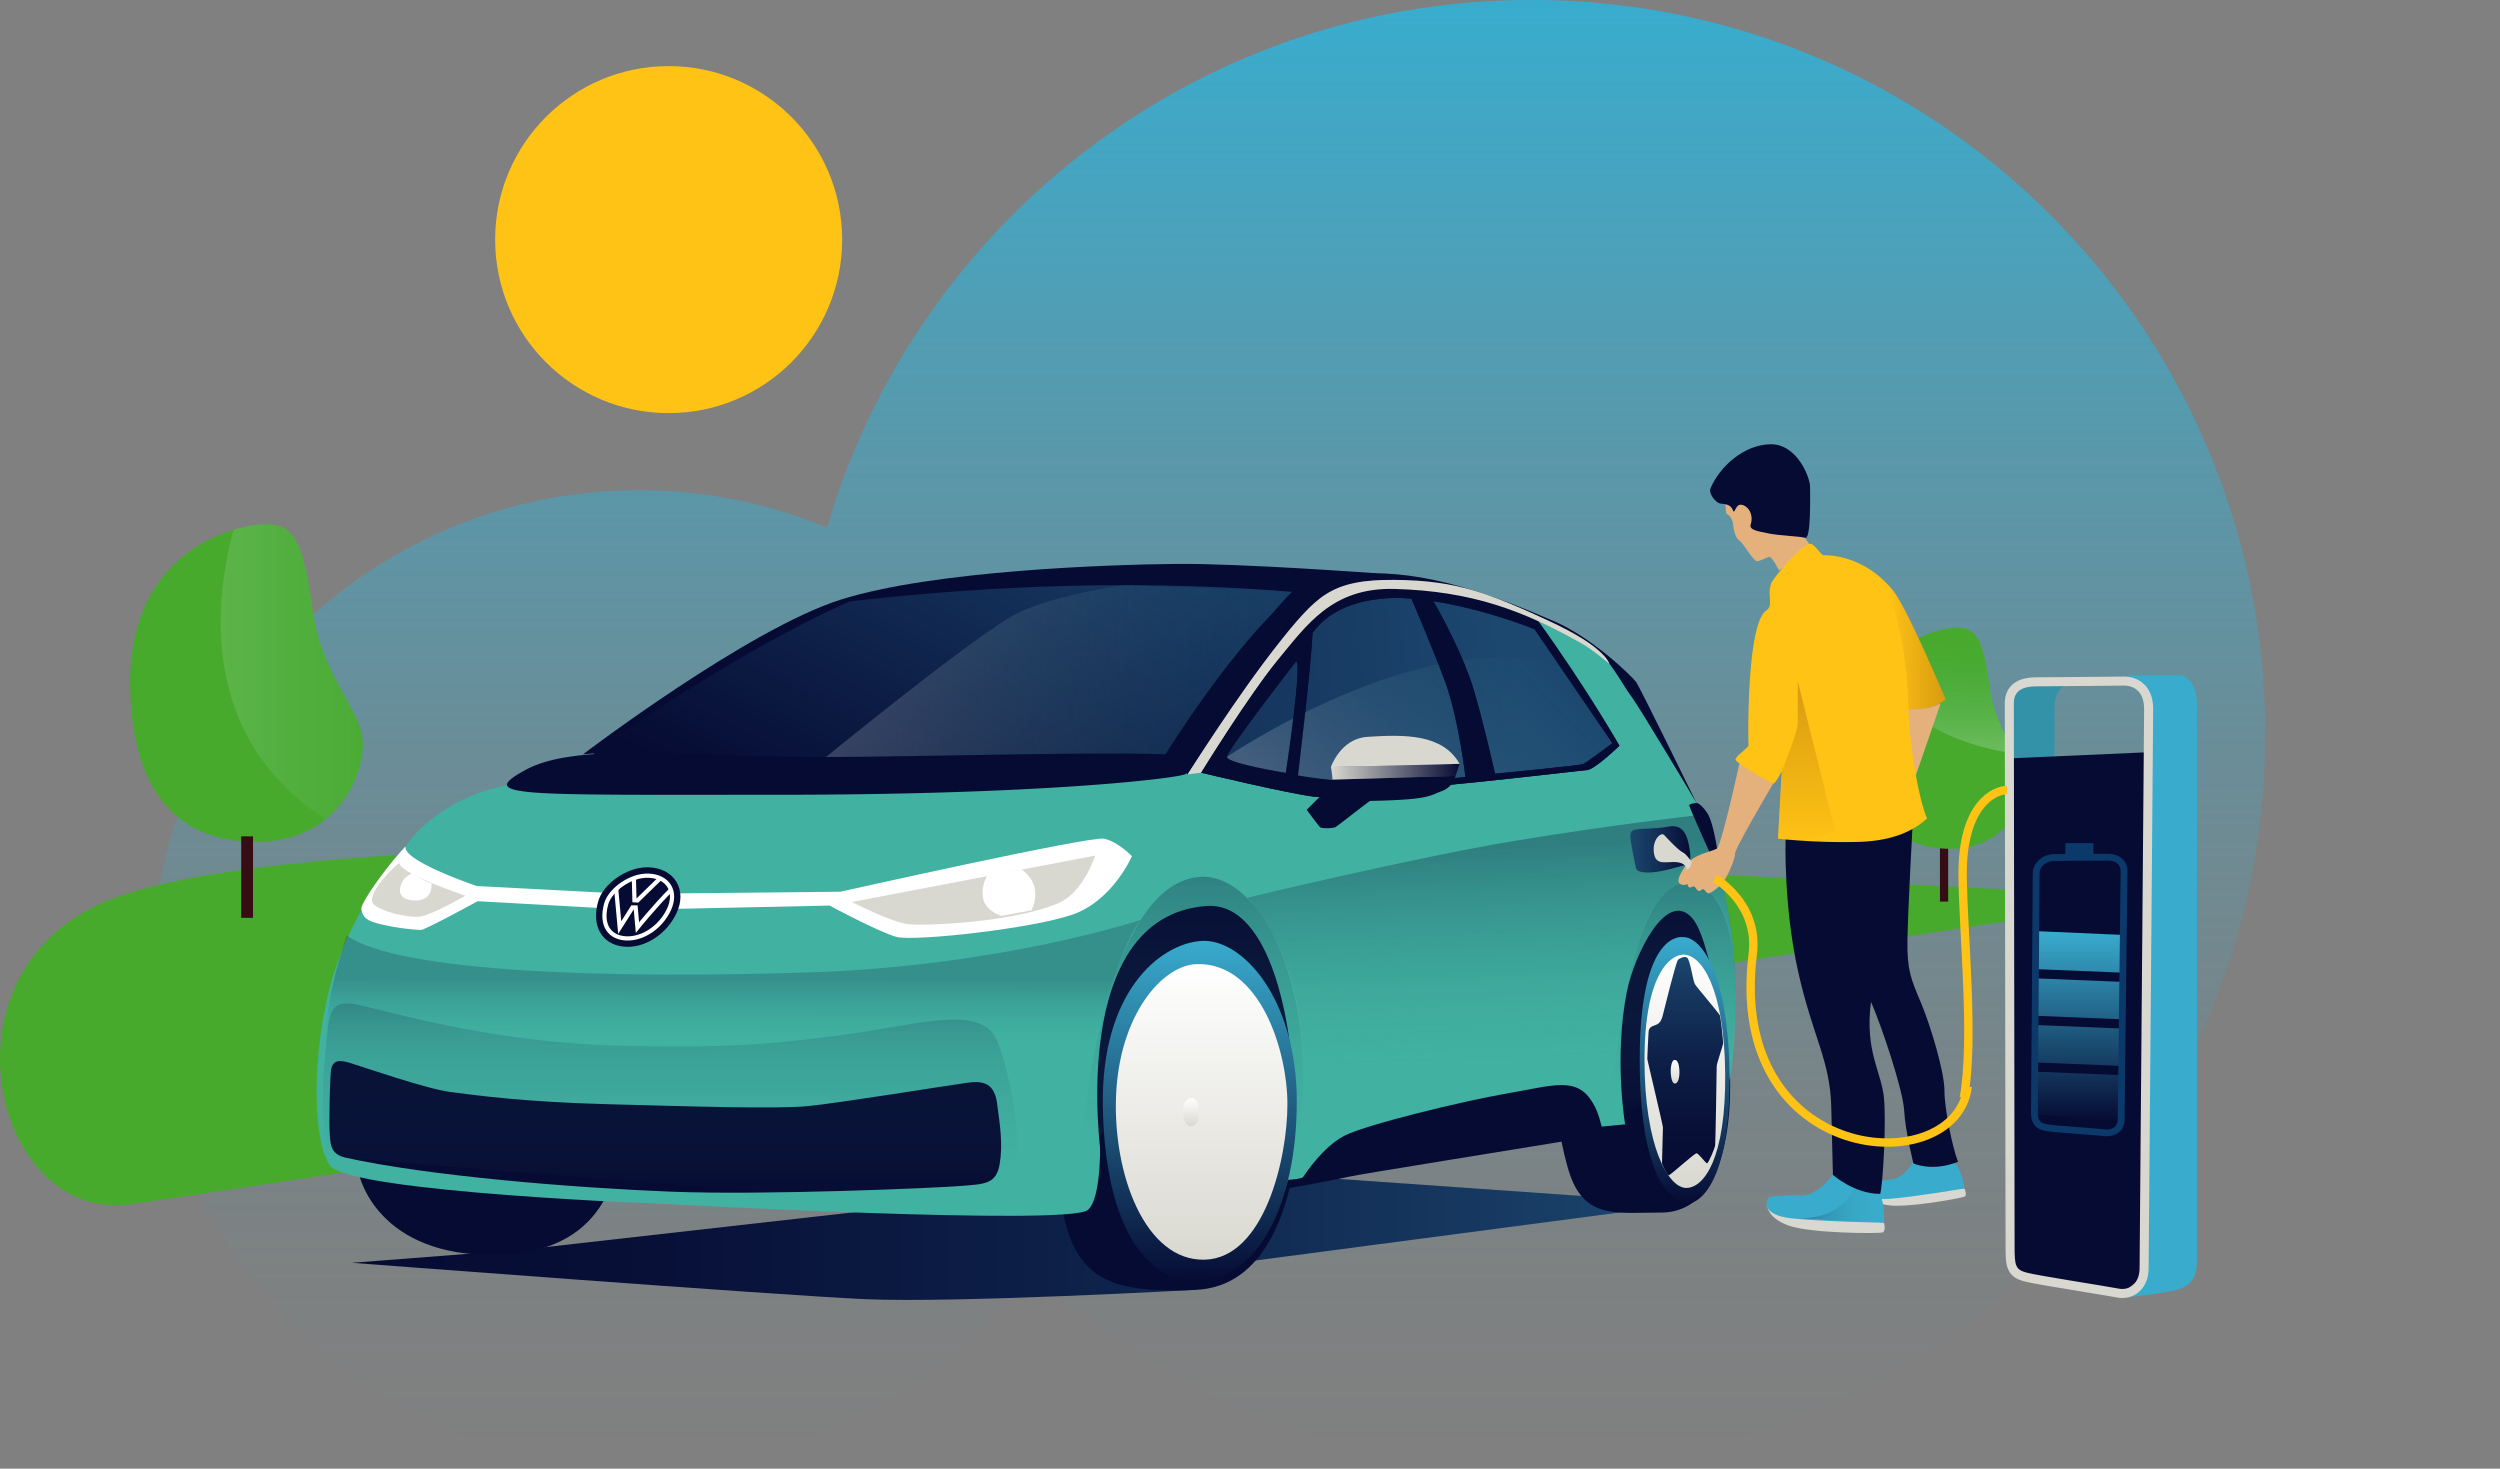 <svg xmlns="http://www.w3.org/2000/svg" xmlns:xlink="http://www.w3.org/1999/xlink" width="1347.839" height="791.81" viewBox="0 0 1347.839 791.81">
  <rect x="0" y="0" width="1347.839" height="791.81" fill="#808080" stroke="none"/>
  <defs>
    <linearGradient id="linear-gradient" x1="0.268" y1="1" x2="0.268" gradientUnits="objectBoundingBox">
      <stop offset="0.01" stop-color="#39acce" stop-opacity="0"/>
      <stop offset="0.118" stop-color="#39acce" stop-opacity="0.027"/>
      <stop offset="0.259" stop-color="#39acce" stop-opacity="0.106"/>
      <stop offset="0.416" stop-color="#39acce" stop-opacity="0.235"/>
      <stop offset="0.586" stop-color="#39acce" stop-opacity="0.412"/>
      <stop offset="0.766" stop-color="#39acce" stop-opacity="0.643"/>
      <stop offset="0.952" stop-color="#39acce" stop-opacity="0.922"/>
      <stop offset="1" stop-color="#39acce"/>
    </linearGradient>
    <clipPath id="clip-path">
      <path id="Path_2935" data-name="Path 2935" d="M1081.466,620.431c31.843,1.137,42.484-23.6,42.484-36.583s-15.341-24.783-18.882-50.745-7.08-31.863-17.7-31.863-50.718,9.427-50.718,59.005C1036.649,593.288,1048.423,619.251,1081.466,620.431Z" fill="none"/>
    </clipPath>
    <linearGradient id="linear-gradient-2" x1="1.673" y1="1.129" x2="1.69" y2="0.39" gradientUnits="objectBoundingBox">
      <stop offset="0" stop-color="#fff"/>
      <stop offset="1" stop-color="#41b2a2" stop-opacity="0"/>
    </linearGradient>
    <clipPath id="clip-path-2">
      <path id="Path_2938" data-name="Path 2938" d="M167,616.743c45.755,1.634,61.045-33.914,61.045-52.567S206,528.566,200.913,491.261s-10.174-45.784-25.435-45.784S102.6,459.023,102.6,530.262C102.6,577.742,119.52,615.047,167,616.743Z" fill="none"/>
    </clipPath>
    <linearGradient id="linear-gradient-3" x1="0" y1="0.5" x2="1" y2="0.5" xlink:href="#linear-gradient-2"/>
    <linearGradient id="linear-gradient-4" y1="0.5" x2="1" y2="0.5" gradientUnits="objectBoundingBox">
      <stop offset="0" stop-color="#060b33"/>
      <stop offset="0.232" stop-color="#081038"/>
      <stop offset="0.53" stop-color="#0d2048"/>
      <stop offset="0.863" stop-color="#173a62"/>
      <stop offset="1" stop-color="#1c4870"/>
    </linearGradient>
    <linearGradient id="linear-gradient-5" x1="0.486" y1="0.104" x2="0.528" y2="0.841" gradientUnits="objectBoundingBox">
      <stop offset="0" stop-color="#060b33"/>
      <stop offset="1" stop-color="#41b2a2" stop-opacity="0"/>
    </linearGradient>
    <linearGradient id="linear-gradient-6" x1="0.5" y1="1" x2="0.5" gradientUnits="objectBoundingBox">
      <stop offset="0" stop-color="#41b2a2" stop-opacity="0"/>
      <stop offset="1" stop-color="#060b33"/>
    </linearGradient>
    <linearGradient id="linear-gradient-8" x1="0.501" y1="0.249" x2="0.497" y2="0.726" gradientUnits="objectBoundingBox">
      <stop offset="0.157" stop-color="#060b33"/>
      <stop offset="1" stop-color="#41b2a2" stop-opacity="0"/>
    </linearGradient>
    <linearGradient id="linear-gradient-10" x1="1.313" y1="0.153" x2="0.023" y2="0.832" gradientUnits="objectBoundingBox">
      <stop offset="0" stop-color="#1c4870"/>
      <stop offset="1" stop-color="#060b33"/>
    </linearGradient>
    <linearGradient id="linear-gradient-12" x1="0.486" y1="0.463" x2="-4.549" y2="1.172" xlink:href="#linear-gradient-10"/>
    <linearGradient id="linear-gradient-13" x1="1.321" y1="0.407" x2="-4.034" y2="1.054" xlink:href="#linear-gradient-10"/>
    <linearGradient id="linear-gradient-14" x1="4.159" y1="0.221" x2="-8.598" y2="1.316" xlink:href="#linear-gradient-10"/>
    <linearGradient id="linear-gradient-15" x1="0.5" y1="1" x2="0.5" gradientUnits="objectBoundingBox">
      <stop offset="0" stop-color="#060b33"/>
      <stop offset="1" stop-color="#39acce"/>
    </linearGradient>
    <linearGradient id="linear-gradient-16" x1="0.5" y1="1" x2="0.5" gradientUnits="objectBoundingBox">
      <stop offset="0" stop-color="#d9d8d0"/>
      <stop offset="1" stop-color="#fff"/>
    </linearGradient>
    <linearGradient id="linear-gradient-17" x1="0.5" y1="1" x2="0.5" y2="0" xlink:href="#linear-gradient-4"/>
    <linearGradient id="linear-gradient-19" x1="0.003" y1="0.732" x2="0.912" y2="0.356" xlink:href="#linear-gradient-2"/>
    <linearGradient id="linear-gradient-20" y1="0.5" x2="1" y2="0.5" gradientUnits="objectBoundingBox">
      <stop offset="0" stop-color="#d9d8d0"/>
      <stop offset="1" stop-color="#060b33"/>
    </linearGradient>
    <linearGradient id="linear-gradient-26" x1="5.261" y1="0.5" x2="6.261" y2="0.5" gradientUnits="objectBoundingBox">
      <stop offset="0" stop-color="#1c4870" stop-opacity="0"/>
      <stop offset="0.037" stop-color="#1a446c" stop-opacity="0.059"/>
      <stop offset="0.409" stop-color="#0f244c" stop-opacity="0.576"/>
      <stop offset="0.741" stop-color="#081139" stop-opacity="0.89"/>
      <stop offset="1" stop-color="#060b33"/>
    </linearGradient>
    <linearGradient id="linear-gradient-27" y1="0.5" x2="1" y2="0.5" gradientUnits="objectBoundingBox">
      <stop offset="0" stop-color="#1c4870"/>
      <stop offset="0.433" stop-color="#133058"/>
      <stop offset="1" stop-color="#060b33"/>
    </linearGradient>
    <linearGradient id="linear-gradient-28" x1="0" y1="0.5" x2="1" y2="0.5" xlink:href="#linear-gradient-5"/>
    <linearGradient id="linear-gradient-30" x1="0.5" y1="1" x2="0.5" gradientUnits="objectBoundingBox">
      <stop offset="0" stop-color="#ffc315"/>
      <stop offset="1" stop-color="#7d3d05"/>
    </linearGradient>
    <linearGradient id="linear-gradient-31" x1="0" y1="0.5" x2="1" y2="0.5" xlink:href="#linear-gradient-30"/>
    <linearGradient id="linear-gradient-32" x1="2.86" y1="0.5" x2="3.86" y2="0.5" xlink:href="#linear-gradient-26"/>
    <linearGradient id="linear-gradient-33" x1="18.49" x2="18.49" y2="1" gradientUnits="objectBoundingBox">
      <stop offset="0" stop-color="#39acce"/>
      <stop offset="1" stop-color="#060b33"/>
    </linearGradient>
  </defs>
  <g id="Group_498" data-name="Group 498" transform="translate(-32.427 -162.855)">
    <g id="Group_497" data-name="Group 497">
      <g id="Group_496" data-name="Group 496">
        <g id="LANDSCAP">
          <circle id="Ellipse_30" data-name="Ellipse 30" cx="93.543" cy="93.543" r="93.543" transform="translate(299.382 198.49)" fill="#ffc315"/>
          <path id="Path_2931" data-name="Path 2931" d="M858.091,162.855c-179.908,0-331.746,120.1-379.779,284.484a262.906,262.906,0,0,0-101.3-20.188c-145.669,0-263.757,118.088-263.757,263.757S231.344,954.665,377.013,954.665A263.353,263.353,0,0,0,588.724,848.22a394.205,394.205,0,0,0,269.367,105.9c218.5,0,395.633-177.131,395.633-395.633S1076.593,162.855,858.091,162.855Z" fill="url(#linear-gradient)"/>
          <path id="Path_2932" data-name="Path 2932" d="M102.758,812.134c73.853-10.617,1098.881-165.788,1098.881-165.788-77.777,0-948.506-63.778-1111.162,2.047C-3.891,686.582,28.905,822.752,102.758,812.134Z" fill="#48aa2d"/>
          <g id="Group_479" data-name="Group 479">
            <rect id="Rectangle_183" data-name="Rectangle 183" width="4.431" height="30.573" transform="translate(1078.316 618.358)" fill="#340e14"/>
            <path id="Path_2933" data-name="Path 2933" d="M1081.466,620.431c31.843,1.137,42.484-23.6,42.484-36.583s-15.341-24.783-18.882-50.745-7.08-31.863-17.7-31.863-50.718,9.427-50.718,59.005C1036.649,593.288,1048.423,619.251,1081.466,620.431Z" fill="#48aa2d"/>
            <g id="Group_478" data-name="Group 478">
              <g id="Group_477" data-name="Group 477" clip-path="url(#clip-path)">
                <path id="Path_2934" data-name="Path 2934" d="M1134.342,570.453s-113.589-.956-85.529-94.732S1190.806,530.7,1134.342,570.453Z" opacity="0.3" fill="url(#linear-gradient-2)"/>
              </g>
            </g>
          </g>
          <g id="Group_482" data-name="Group 482">
            <path id="Path_2936" data-name="Path 2936" d="M167,616.743c45.755,1.634,61.045-33.914,61.045-52.567S206,528.566,200.913,491.261s-10.174-45.784-25.435-45.784S102.6,459.023,102.6,530.262C102.6,577.742,119.52,615.047,167,616.743Z" fill="#48aa2d"/>
            <rect id="Rectangle_184" data-name="Rectangle 184" width="6.367" height="43.93" transform="translate(162.473 613.764)" fill="#340e14"/>
            <g id="Group_481" data-name="Group 481">
              <g id="Group_480" data-name="Group 480" clip-path="url(#clip-path-2)">
                <path id="Path_2937" data-name="Path 2937" d="M162.575,435.73s-51.51,127.165,66.8,180.285S275.253,437.34,275.253,437.34Z" opacity="0.2" fill="url(#linear-gradient-3)"/>
              </g>
            </g>
          </g>
        </g>
        <g id="car">
          <path id="Path_2939" data-name="Path 2939" d="M942.608,811.668,694.313,844.4,677.06,858.257s-129.466,7.207-178.13,5.028S222.2,843.675,222.2,843.675l93.7-7.264,227.677-25.722,203.037-12.773Z" fill="url(#linear-gradient-4)"/>
          <path id="Path_2940" data-name="Path 2940" d="M960.383,737.985s4.431-88.157-22.622-86.291-36.15,86.991-36.15,86.991Z" fill="#060b33"/>
          <path id="Path_2941" data-name="Path 2941" d="M226.149,796.44s9.44,44.217,74.275,42.975,64.836-54.9,64.836-54.9Z" fill="#060b33"/>
          <path id="Path_2942" data-name="Path 2942" d="M927.823,816.6c-23.143-.042-40.5,3.643-48.856-20.142S860.679,695.7,873.776,680.461s71.917-38.1,84.3,10.716S970.459,816.674,927.823,816.6Z" fill="#060b33"/>
          <path id="Path_2943" data-name="Path 2943" d="M733.028,759.292c-.278,29.327-8.108,96.915-55.968,98.965-56.894,2.437-73.907-8.976-75.233-83.84-.91-51.4,25.5-105.836,67.263-109.343S733.495,710.082,733.028,759.292Z" fill="#060b33"/>
          <path id="Path_2944" data-name="Path 2944" d="M625.523,773.7s1.386,35.562-6.784,41.606c-11.324,8.378-224.882-3.2-224.882-3.2s-172.627-6.232-183.443-20.865-9.7-71.952,4.136-109.84,36.568-62.236,36.568-62.236,15.158-25.072,54.693-32.979c20.1-5.271,555.457-89.13,555.457-89.13s29.34,8.082,44.166,26.2,44.807,79.071,44.807,79.071,16.143,42.83,17.461,84.342-2.809,58.577-2.809,58.577S956.543,671.8,945,658.115c-14.163-16.8-31.694,20.383-35.438,39.236-7.138,35.951-.956,71.8-.956,71.8L728.456,802.526Z" fill="#41b2a2"/>
          <path id="Path_2945" data-name="Path 2945" d="M485.51,643.612s134.764-30.2,142.233-28.576,14.938,9.417,14.938,9.417-10.067,23.381-31.175,31.174-86.379,14.938-95.8,12.34-36.046-16.886-36.046-16.886l-86.35,1.843,1.888-8.389Z" fill="#fff"/>
          <path id="Path_2946" data-name="Path 2946" d="M362.065,644.325,289.5,640.55s-40.478-13.633-38.381-21.393c-9.647,10.067-22.86,28.523-23.909,33.347.629,5.453,3.566,7.131,12.165,9.019a125.028,125.028,0,0,0,19.924,2.726c2.307,0,30.62-15.52,30.62-15.52L357.87,652.5S359.758,647.051,362.065,644.325Z" fill="#fff"/>
          <path id="Path_2947" data-name="Path 2947" d="M622.872,624.128,491.68,649.133s21.432,11.04,30.524,12.015,56.5-.928,80.859-11.366C616.7,643.937,622.872,624.128,622.872,624.128Z" fill="#d9d8d0"/>
          <path id="Path_2948" data-name="Path 2948" d="M283.367,645.751s-35.2-11.664-35.734-17.708c-8.165,6.786-17.39,18.238-13.891,22.161s18.557,7.741,25.237,6.787S283.367,645.751,283.367,645.751Z" fill="#d9d8d0"/>
          <path id="Path_2949" data-name="Path 2949" d="M564.745,634.844a18.39,18.39,0,0,0-2.274,12.34c1.3,6.82,9.742,9.417,9.742,9.417l16.237-2.922a18.528,18.528,0,0,0,1.948-11.366c-.974-6.495-7.144-10.716-7.144-10.716Z" fill="#fff"/>
          <path id="Path_2950" data-name="Path 2950" d="M265.023,638.964s1.484,10.074-9.755,9.332-6.257-9.968-4.984-11.558a18.072,18.072,0,0,1,4.559-3.288S262.372,638.964,265.023,638.964Z" fill="#fff"/>
          <path id="Path_2951" data-name="Path 2951" d="M727.664,724.775s-7.8-76.381-45.011-73.464c-74.918,5.873-56.71,133.928-56.71,133.928Z" fill="#060b33"/>
          <path id="Path_2952" data-name="Path 2952" d="M679.928,579.422s47.718-77.818,70.147-90.7,58.784-12.2,110.779,9.113c28.012,38.854,44.667,67.056,44.667,67.056s-13.1,12.658-17.321,13.1-58.626,6.662-69.951,7.55-63.955,8.217-76.835,6.884S679.928,579.422,679.928,579.422Z" fill="#060b33"/>
          <path id="Path_2953" data-name="Path 2953" d="M346.744,569.54S435.672,501.9,485.8,486.106s145.58-18.884,180.6-19.228,108.276,5.065,108.276,5.065L639.965,544.132Z" fill="#060b33"/>
          <path id="Path_2954" data-name="Path 2954" d="M704.745,646.865s42.26,39.269,27.609,132.164c95.373-24.768,169.748-38.9,169.748-38.9s10.663-100.561,39.128-101.092c26.491-.055,25.939,45.171,26.629,52.478,1.1-25.921-10.411-66.981-10.411-66.981l-2.411-.028-9.223-21.927s-43.415,4.779-97.006,13.651S704.745,646.865,704.745,646.865Z" opacity="0.3" fill="url(#linear-gradient-5)"/>
          <path id="Path_2955" data-name="Path 2955" d="M726.715,798.966s7.467-.417,8.262-1.53,10.5-16.224,22.268-22.268,64.1-18.768,88.275-22.9,37.219-9.384,45.649,5.249c3.022,4.613,4.771,12.725,4.771,12.725l12.455-1.183-1.639,2.773s-16.224,3.817-35.31,7-103.545,16.7-110.225,18.132-25.908,5.23-35.611,6.662Z" fill="#060b33"/>
          <path id="Path_2956" data-name="Path 2956" d="M947.061,595.725s-3.938.4-3.938,1.313S955.037,624.5,955.037,624.5h3.736s-2.221-17.77-5.856-23.223S947.061,595.725,947.061,595.725Z" fill="#060b33"/>
          <path id="Path_2957" data-name="Path 2957" d="M941.259,638.846c15.167-1.1,34.046,19.573,23.909,99.922-53.6,15.661-61.507,30.038-61.507,30.038l-3.718.159S907.228,641.313,941.259,638.846Z" opacity="0.3" fill="url(#linear-gradient-6)"/>
          <path id="Path_2958" data-name="Path 2958" d="M553.33,746.691c6.949-.977,14.963-1.435,16.6,10.659s3.28,22.342,1.435,33.206-8.4,10.659-20.7,11.684-104.948,5.129-156.808,3.079-130.981-8.409-175.666-18.453c-7.994-2.049-7.584-7.994-7.994-12.913s0-27.057.615-33.412,4.51-6.354,10.044-4.714,41.406,14.143,54.524,15.783,38.331,5.33,84.451,6.56,91.625,2.664,108.228,1.024S540.211,748.536,553.33,746.691Z" fill="#060b33"/>
          <path id="Path_2959" data-name="Path 2959" d="M365.532,726.595c56.486,1.434,83.038-.483,124.557-6.276s73.038-16.377,80.63,5.249,10.812,46.011,10.352,60.735-2.07,23.236-37.5,24.386S208.378,786.3,208.378,786.3s-3.451-27.377-.921-51.763.921-33.588,18.175-29.907S297.23,724.861,365.532,726.595Z" opacity="0.2" fill="url(#linear-gradient-6)"/>
          <path id="Path_2960" data-name="Path 2960" d="M647.337,658.825s-74.7,24.887-178.618,28.28-220.98.424-249.4-19.935c-2.969,11.028-11.452,30.963-11.452,64.046s201.046,27.57,201.046,27.57l211.224-22.48S633.383,676.965,647.337,658.825Z" opacity="0.2" fill="url(#linear-gradient-8)"/>
          <g id="Path_2961" data-name="Path 2961" fill="#060b33" stroke-miterlimit="10">
            <path d="M 370.832 671.059 C 370.559 671.059 370.284 671.054 370.014 671.043 C 367.623 670.945 365.451 670.445 363.556 669.556 C 361.571 668.625 359.934 667.29 358.691 665.588 C 356.695 662.855 354.794 657.855 357.076 649.558 C 357.638 647.516 358.756 645.438 360.4 643.383 C 361.932 641.467 363.898 639.627 366.086 638.062 C 368.366 636.431 370.802 635.135 373.327 634.211 C 376.078 633.205 378.799 632.694 381.414 632.694 C 381.651 632.694 381.89 632.698 382.125 632.707 C 385.05 632.813 387.668 633.453 389.908 634.609 C 392.151 635.767 393.915 637.383 395.151 639.412 C 396.397 641.46 397.026 643.795 397.02 646.354 C 397.014 648.896 396.374 651.534 395.119 654.196 C 393.956 656.661 392.463 658.971 390.681 661.063 C 388.953 663.092 386.987 664.877 384.838 666.369 C 382.69 667.859 380.412 669.019 378.068 669.817 C 375.647 670.642 373.213 671.059 370.832 671.059 Z" stroke="none"/>
            <path d="M 381.414 634.954 C 371.643 634.954 361.202 643.075 359.255 650.157 C 356.039 661.85 361.244 668.424 370.106 668.785 C 370.348 668.795 370.589 668.8 370.832 668.8 C 379.486 668.8 388.677 662.556 393.075 653.232 C 397.596 643.646 392.72 635.354 382.043 634.965 C 381.834 634.957 381.624 634.954 381.414 634.954 M 381.414 630.434 C 381.678 630.434 381.945 630.439 382.207 630.449 C 385.467 630.568 388.407 631.292 390.944 632.601 C 393.525 633.933 395.647 635.882 397.081 638.237 C 398.526 640.612 399.287 643.42 399.279 646.359 C 399.272 649.235 398.56 652.196 397.162 655.16 C 395.915 657.805 394.313 660.284 392.402 662.528 C 390.547 664.706 388.435 666.623 386.126 668.225 C 383.805 669.835 381.339 671.091 378.796 671.956 C 376.141 672.861 373.461 673.319 370.832 673.319 C 370.528 673.319 370.222 673.313 369.921 673.3 C 367.229 673.191 364.764 672.619 362.596 671.602 C 360.264 670.507 358.336 668.932 356.867 666.921 C 354.577 663.786 352.377 658.125 354.898 648.959 C 356.131 644.473 359.73 639.831 364.771 636.224 C 367.217 634.474 369.834 633.083 372.55 632.089 C 375.551 630.991 378.534 630.434 381.414 630.434 Z" stroke="none" fill="#060b33"/>
          </g>
          <path id="Path_2962" data-name="Path 2962" d="M532.14,593.023s-149.365,28.04-172.012,32.893-37.746,12.941-16.177,38.824l18.873,22.647s135.345,3.235,198.434-8.627,212.094-49.9,287.55-62.535c44.808-7.5,97.006-13.651,97.006-13.651l-2.691-5.536,3.938-1.313s-43.8-73.738-53.913-80.2-23.884-18.47-32.87-19.312C867.86,506.325,532.14,593.023,532.14,593.023Z" opacity="0.2" fill="url(#linear-gradient-3)"/>
          <path id="Path_2963" data-name="Path 2963" d="M352.15,569.241s73.165-53.494,138.393-82.139c53.838-6.212,139.773-13.114,238.477-5.176-13.114,12.079-59.237,74.349-64.759,90.569-29.68.346-166.816,3.3-192.009,2.958S352.15,569.241,352.15,569.241Z" fill="url(#linear-gradient-10)"/>
          <path id="Path_2964" data-name="Path 2964" d="M639.622,478.209s-36.4,4.807-57.683,14.764-109.687,82.48-109.687,82.48l188.089-5.177s20.139-33.011,39.367-55.329,29.312-33.021,29.312-33.021Z" opacity="0.2" fill="url(#linear-gradient-3)"/>
          <path id="Path_2965" data-name="Path 2965" d="M838.457,579.993s45.524-4.441,47.3-5.107,15.989-11.325,15.989-11.325l-41.97-61.513s-26.2-10.659-54.629-15.1c5.108,8.66,16.433,30.2,21.541,46.856S838.457,579.993,838.457,579.993Z" fill="url(#linear-gradient-12)"/>
          <path id="Path_2966" data-name="Path 2966" d="M793.378,485.615s-36.863-4.663-53.3,18.432c-.889,18.875-8.439,83.053-8.439,83.053s35.309,0,63.067-2.665l27.758-2.665s-3.553-31.089-10.659-50.631S793.378,485.615,793.378,485.615Z" fill="url(#linear-gradient-13)"/>
          <path id="Path_2967" data-name="Path 2967" d="M731.2,519.369c3.553.445-5.552,60.18-5.552,60.18s-31.755-5.107-31.755-8.66S731.2,519.369,731.2,519.369Z" fill="url(#linear-gradient-14)"/>
          <path id="Path_2968" data-name="Path 2968" d="M671.434,580.247c-3.808,2.077-74.94,11.081-217.819,11.081s-164.967,1.381-137.7-13.459,86.97-7.248,150.472-6.9,207.761-4.831,208.106.69A11.08,11.08,0,0,1,671.434,580.247Z" fill="#060b33"/>
          <path id="Path_2969" data-name="Path 2969" d="M660.341,570.276s58.73-94.926,89.9-97.471,58.578-1.747,118.463,24.3c21.673,8.745,43.726,30.608,45.817,33.459s32.535,65.162,32.535,65.162-30.824-51.854-35.387-57.747-12.582-22.823-24.714-29.658c-13.5-7.6-49.049-28.516-89.923-31.748s-49.429,3.8-66.159,22.053S672.7,580.373,672.7,580.373Z" fill="#060b33"/>
          <path id="Path_2970" data-name="Path 2970" d="M940.037,668.1c10.071,0,24.856,21.213,24.856,77.141s-16.714,66.427-22.285,66.427-26.142-6.643-26.142-77.57S940.037,668.1,940.037,668.1Z" fill="url(#linear-gradient-15)"/>
          <path id="Path_2971" data-name="Path 2971" d="M940.037,677.528c9.857,0,22.071,18.428,22.5,64.07s-11.357,61.713-21,61.713-22.5-22.285-22.5-69S933.18,677.528,940.037,677.528Z" fill="url(#linear-gradient-16)"/>
          <path id="Path_2972" data-name="Path 2972" d="M937.093,680.337c.427-.5,3.232-2.252,4.9-1.175s3.134,12.536,4.212,14.3,13.123,15.767,13.515,16.943,1.861,14.005,1.665,15.278-3.428,10.675-3.428,11.948-.588,41.721-.881,43.092-3.526,9.3-4.31,9.3-4.505-5.386-5.68-5.386-14.1,11.85-14.984,11.85-3.624-5.778-3.624-6.464.49-18.216.49-19.391-8.423-36.335-8.423-36.825.49-12.144.686-14.592,1.763-3.036,3.232-3.526,3.33-1.175,4.309-4.995S935.917,681.708,937.093,680.337Z" fill="url(#linear-gradient-17)"/>
          <path id="Path_2973" data-name="Path 2973" d="M935.232,734.3c2.638-.176,2.644,5.876,2.644,6.856s-.2,5.68-2.35,5.876-2.449-5.876-2.351-7.639S933.763,734.4,935.232,734.3Z" fill="url(#linear-gradient-16)"/>
          <path id="Path_2974" data-name="Path 2974" d="M693.892,570.889S800.173,498.8,872.333,521.9c25.5,35.119,29.413,41.666,29.413,41.666l-15.989,11.325-63.289,6.884-48.754,6.513-49.069-.962S694.89,579.953,693.892,570.889Z" opacity="0.2" fill="url(#linear-gradient-19)"/>
          <g id="Group_483" data-name="Group 483">
            <path id="Path_2975" data-name="Path 2975" d="M861.137,496.753c-51.995-21.311-88.516-21.795-110.945-8.915s-70.264,91.584-70.264,91.584,48.606,11.675,61.486,13.007,65.51-6,76.835-6.884,65.732-7.106,69.951-7.55,17.321-13.1,17.321-13.1S889.149,535.606,861.137,496.753ZM693.892,570.889c0-3.553,37.307-51.52,37.307-51.52,3.553.444-5.552,60.18-5.552,60.18S693.892,574.442,693.892,570.889ZM794.71,584.435c-27.758,2.665-62.58-3.518-62.58-3.518s7.063-57.995,7.952-76.87c16.433-23.1,53.3-18.432,53.3-18.432S804.7,511.6,811.809,531.139s10.659,50.631,10.659,50.631Zm91.047-9.549c-1.776.666-47.3,5.108-47.3,5.108s-6.662-29.535-11.769-46.19-16.433-38.2-21.541-46.856c28.425,4.441,54.629,15.1,54.629,15.1l41.97,61.513S887.534,574.22,885.757,574.886Z" fill="#060b33"/>
          </g>
          <path id="Path_2976" data-name="Path 2976" d="M672.7,580.373l7.224-.951s26.046-42.4,41.445-60.836,28.995-39.138,62.927-38.212c41.824,1.141,69.39,11.787,99.618,28.707,6.654,3.422,16.23,11.749,16.23,11.749s-1.79-9.1-32.968-23.355-48.366-21.8-83.157-21.988-41.928,8.879-63.031,35.3S672.7,580.373,672.7,580.373Z" fill="#d9d8d0"/>
          <path id="Path_2977" data-name="Path 2977" d="M736.905,599.455l10.876-10.876c1.74-1.74,3.045-5.438,3.045-5.438l66.344-1.958a11.816,11.816,0,0,1-7.614,8.266c-6.525,2.393-6.308,4.568-38.5,5.221-5.22,3.7-17.4,13.486-18.706,14.138s-7.4.871-8.266,0S736.905,599.455,736.905,599.455Z" fill="#060b33"/>
          <path id="Path_2978" data-name="Path 2978" d="M817.17,581.183l2.175-6.525-69.389,1.74a58.727,58.727,0,0,1,.87,6.743C755.394,583.141,817.17,581.183,817.17,581.183Z" fill="url(#linear-gradient-20)"/>
          <path id="Path_2979" data-name="Path 2979" d="M749.956,576.4s5.192-15.324,19.577-16.272c20.447-1.347,40.676-1.565,49.812,14.532C805.206,575.093,749.956,576.4,749.956,576.4Z" fill="#d9d8d0"/>
          <g id="Group_484" data-name="Group 484">
            <path id="Path_2980" data-name="Path 2980" d="M382.043,634.965c10.677.389,15.553,8.681,11.032,18.267s-14.107,15.915-22.969,15.553-14.067-6.935-10.851-18.628C361.244,642.923,372.1,634.6,382.043,634.965Z" fill="none" stroke="#fff" stroke-miterlimit="10" stroke-width="2.26"/>
            <path id="Path_2981" data-name="Path 2981" d="M374.164,635.983l.322,12.242,1.611.107,12.027-11.705" fill="none" stroke="#fff" stroke-miterlimit="10" stroke-width="2.26"/>
            <path id="Path_2982" data-name="Path 2982" d="M364.606,641.889l1.933,21.047,6.873-10.846h1.718l.967,10.846s9.014-11.209,18.04-20.3" fill="none" stroke="#fff" stroke-miterlimit="10" stroke-width="2.26"/>
          </g>
          <path id="Path_2983" data-name="Path 2983" d="M678.234,635.678c32.513-3.613,66.644,58.145,54.12,143.351-65.078,21.692-115.62-10.064-115.62-10.064S627.916,641.268,678.234,635.678Z" opacity="0.3" fill="url(#linear-gradient-6)"/>
          <path id="Path_2984" data-name="Path 2984" d="M678.016,853.476c32.51-.7,53.556-41.442,53.556-96.911s-29.647-88.3-51.962-86.39-53.555,27.734-52.6,88.941S648.369,854.113,678.016,853.476Z" fill="url(#linear-gradient-15)"/>
          <path id="Path_2985" data-name="Path 2985" d="M677.707,682.635c33.967-.871,48.813,46.42,48.813,75.612s-12.442,82.791-44.506,83.748-49.77-45.942-47.855-89.012S659.044,683.114,677.707,682.635Z" fill="url(#linear-gradient-16)"/>
          <path id="Path_2986" data-name="Path 2986" d="M643.072,732.242c4.808-1.651,7.867-1.475,10.326-6.556s17.374-35.894,18.521-38.353,1.639-1.967,4.589-2.458,7.376-1.476,9.015,2.95,3.933,14.259,5.245,15.243,25.732,19.34,27.044,20.324,1.639.819,2.622,4.753a118,118,0,0,1,2.225,12.493c.254,2.412-.888,3.809-1.777,5.269s-5.46,11.236-5.523,12.569-1.652,52.481-2.128,55.022-5.4,9.689-7.466,11.754-4.289.477-6.2-1.429-4.606-5.718-9.213-3.495S665.1,832.4,663.2,833.353s-2.7,0-5.083-2.382-6.353-4.448-5.718-10.643,1.589-15.725,1.589-17.949-3.336-9.53-6.99-19.7-10.642-27.8-10.642-28.909.794-12.708,1.588-16.043S639.627,733.425,643.072,732.242Z" fill="url(#linear-gradient-17)"/>
          <path id="Path_2987" data-name="Path 2987" d="M674.632,754.885c4.75-.38,4.289,9.213,4.289,9.213s-.477,6.036-4.448,6.036-4.447-8.26-4.447-8.895S670.661,755.2,674.632,754.885Z" fill="url(#linear-gradient-16)"/>
        </g>
      </g>
      <g id="MEN">
        <path id="Path_2988" data-name="Path 2988" d="M1041.372,827.317s160.085,1.181,163.745,1.181,5.032-2.648-4.575-6.308-34.766-12.808-39.8-15.553-14.181-3.66-26.99-3.66H1065.18L1039,811.05Z" fill="url(#linear-gradient-26)"/>
        <path id="Path_2989" data-name="Path 2989" d="M931.848,608.515c-6.012,1.224-13.49.947-16.31,1.4s-4.9.381-3.919,6.423,2.428,12.423,2.689,14.034,1.328,3.092,7.9,2.853,15.983-3.419,18-3.746,4.236-1.927,3.386-7.164S941.853,606.479,931.848,608.515Z" fill="url(#linear-gradient-27)"/>
        <g id="Group_486" data-name="Group 486">
          <g id="Group_485" data-name="Group 485">
            <path id="Path_2990" data-name="Path 2990" d="M1038.979,805.037s.587,5.785,10.983,7.532,40.066-3.783,41.639-4.567-.084-4.406-.084-4.406Z" fill="#d9d8d0"/>
            <path id="Path_2991" data-name="Path 2991" d="M1065.312,786.867s-4.966,10.258-11.612,11.5-13.811,2.328-14.733,3.974-1.239,7.844,11.844,6.88,40.706-5.622,40.706-5.622-.853-7.209-4.006-12.27S1065.312,786.867,1065.312,786.867Z" fill="#39acce"/>
            <path id="Path_2992" data-name="Path 2992" d="M985.125,812.095s-.587,7.039,11.438,11.439,48.687,4.4,50.74,3.812.88-5.279.88-5.279Z" fill="#d9d8d0"/>
            <path id="Path_2993" data-name="Path 2993" d="M1020.613,796.257S1012.4,807.4,1004.189,807.4s-17.011-.294-18.477,1.466-3.227,9.092,12.611,10.852,49.86,2.346,49.86,2.346.586-8.8-2.053-15.544S1020.613,796.257,1020.613,796.257Z" fill="#39acce"/>
            <path id="Path_2994" data-name="Path 2994" d="M1001.782,819.6s29.171,2.173,32.274-24.516,10.552,9.31,10.552,9.31,4.357,6.794,3.575,17.672C1033.746,821.463,1001.782,819.6,1001.782,819.6Z" opacity="0.3" fill="url(#linear-gradient-28)"/>
            <path id="Path_2995" data-name="Path 2995" d="M1074.089,782.672s5.9,18.62-14.586,25.758c7.759-.621,32.014-4.834,32.014-4.834s-.826-9.513-4.006-12.27S1074.089,782.672,1074.089,782.672Z" opacity="0.3" fill="url(#linear-gradient-28)"/>
          </g>
          <path id="Path_2996" data-name="Path 2996" d="M995.1,615.3s-1.173,35.782,6.746,71.27,17.3,47.807,17.89,73.323.88,36.368.88,36.368,11.439,10.266,25.517,10.266c1.466-5.573,3.226-37.248,2.053-51.326s-10.559-25.517-7.039-52.207c5.572,12.612,17.3,47.514,17.891,58.659s4.986,28.449,4.986,28.449,9.972,4.693,24.05-.88c-2.933-7.332-7.333-28.449-7.333-38.421s-7.332-34.608-12.611-47.22-7.626-17.3-7.333-34.022,2.933-65.111,2.933-65.111Z" fill="#060b33"/>
          <path id="Path_2997" data-name="Path 2997" d="M1078.628,542.266l-13.917,40.4-16.162-16.162,11.672-30.977Z" fill="#e4b17c"/>
          <path id="Path_2998" data-name="Path 2998" d="M991.577,470.409s-3.812-7.918-5.572-7.332-4.693,2.346-6.453,2.346-7.625-10.265-9.385-11.145-3.226-5.865-3.226-7.919-1.467-5.572-3.226-6.159-.587-12.318-.587-12.318,42.527.293,42.527,24.93c.88,2.053,4.4,5.866,4.4,5.866Z" fill="#e4b17c"/>
          <path id="Path_2999" data-name="Path 2999" d="M954.623,426.122c-1.2,2.818,2.932,7.919,5.279,8.212s5.572.294,6.746,3.52,1.173-4.4,5.572-2.64,5.279,7.039,4.106,10.266,4.106,3.812,9.679,4.986,16.424,1.466,19.65,2.346,2.64-22.584,2.64-27.57-7.039-23.17-21.41-22.876S959.609,414.391,954.623,426.122Z" fill="#060b33"/>
          <path id="Path_3000" data-name="Path 3000" d="M970.214,574.4s-9.635,44.251-12.148,45.927-12.356,2.99-16.386,8.632-5.441,9.27-3.426,10.479a4.144,4.144,0,0,0,4.03,0s0,1.411.806,1.814,2.217-.806,2.822-.4,1.612,2.216,2.418,2.418,1.612-1.209,2.418-1.008,1.612,2.016,2.62,2.217,4.635-2.217,7.657-5.642,7.054-13.5,6.852-15.92,20.474-37.533,20.474-37.533Z" fill="#e4b17c"/>
          <path id="Path_3001" data-name="Path 3001" d="M929.671,613.066c-1.579-1.722-6.008,2-5.674,8.344s3.672,6.342,6.676,6.342,10.013-1.335,11.348,4.005a4.7,4.7,0,0,0,2.336-4.339s-2.67-4.005-4.673-5.006S933.343,617.071,929.671,613.066Z" fill="#d9d8d0"/>
          <path id="Path_3002" data-name="Path 3002" d="M957.041,636.43s23.749,13.529,20.36,40.721c-14.34,115.036,109.811,122.647,115.873,71.561" fill="none" stroke="#ffc315" stroke-miterlimit="10" stroke-width="4.519"/>
          <path id="Path_3003" data-name="Path 3003" d="M1052.822,481.022c-15.818-19.438-35.728-18.825-37.2-18.825s-4.692-5.866-7.039-6.159c-5.279.293-21.117,19.651-21.41,21.7s-.88,2.053-.587,6.745.294,5.866-2.053,7.626c-10.558,7.626-9.678,71.27-9.385,72.443s-7.332,6.16-7.039,7.919,19.064,12.612,20.237,12.905,4.693-6.746,4.693-6.746L990.991,615a335.973,335.973,0,0,0,43.114,1.759c23.463-.586,33.142-9.092,37.248-12.611-6.452-15.838-10.265-51.62-9.972-58.952,12.905,0,18.184-3.519,19.944-5.279C1081.325,539.92,1060.98,491.048,1052.822,481.022Z" fill="#ffc315"/>
          <path id="Path_3004" data-name="Path 3004" d="M993.044,578.634s8.625-21.173,8.625-25.646V530.067l20.127,80.784s-14.369,6.346-30.8,4.152C991.886,604.143,993.044,578.634,993.044,578.634Z" opacity="0.3" fill="url(#linear-gradient-30)"/>
          <path id="Path_3005" data-name="Path 3005" d="M1061.381,545.2s13.783,1.219,19.944-5.279c-5.3-12.648-22.911-55.137-31.017-61.846C1053.662,494.287,1060.155,506.382,1061.381,545.2Z" opacity="0.3" fill="url(#linear-gradient-31)"/>
        </g>
      </g>
    </g>
    <g id="BORNE">
      <path id="Path_3006" data-name="Path 3006" d="M1178.731,862.237H1377.5c3.66,0,5.032-2.648-4.574-6.308s-34.767-12.809-39.8-15.553-14.181-3.66-26.989-3.66H1203.673Z" fill="url(#linear-gradient-32)"/>
      <path id="Path_3007" data-name="Path 3007" d="M1150.151,532.053s-10.064-1.829-10.064,12.809v37.511l-23.787-2.745V538.915l5.031-7.319,11.437-1.83Z" fill="#3492a8"/>
      <path id="Path_3008" data-name="Path 3008" d="M1179.56,526.991h28.179c2.9,0,9.116,3.315,9.116,16.161V842.346c0,9.945-3.315,14.5-13.675,16.576s-24.449,3.315-24.449,3.315l10.9-12.841-.122-314.946Z" fill="#39acce"/>
      <path id="Path_3009" data-name="Path 3009" d="M1190.443,568.418l-73.92,3.267L1115.3,843.679l6.943,7.76,55.542,7.76,11.844-9.8Z" fill="#060b33"/>
      <g id="Path_3010" data-name="Path 3010" fill="none" stroke-miterlimit="10">
        <path d="M1178.2,532.479c6.126.409,10.2,4.492,10.2,12.66s-2.45,293.23-2.45,301.4-5.309,12.252-11.435,11.027-43.29-6.943-49.416-8.576-6.535-3.676-6.535-14.294-.408-285.879-.408-292.822,5.309-8.984,12.252-8.984S1178.2,532.479,1178.2,532.479Z" stroke="none"/>
        <path d="M 1178.205 532.479 C 1178.205 532.479 1137.352 532.888 1130.409 532.888 C 1123.466 532.888 1118.157 534.93 1118.157 541.872 C 1118.157 548.815 1118.565 824.075 1118.565 834.694 C 1118.565 845.312 1118.974 847.354 1125.1 848.988 C 1131.226 850.621 1168.39 856.339 1174.516 857.564 C 1175.233 857.707 1175.937 857.778 1176.625 857.778 C 1181.811 857.778 1185.951 853.749 1185.951 846.537 C 1185.951 838.369 1188.401 553.307 1188.401 545.139 C 1188.401 536.971 1184.331 532.888 1178.205 532.479 M 1178.343 527.603 L 1178.53 527.616 C 1182.98 527.913 1186.708 529.684 1189.31 532.738 C 1191.941 535.826 1193.275 539.998 1193.275 545.139 C 1193.275 549.243 1192.652 623.788 1192.05 695.879 C 1191.448 767.949 1190.825 842.473 1190.825 846.537 C 1190.825 851.172 1189.464 855.166 1186.888 858.086 C 1184.291 861.031 1180.646 862.652 1176.625 862.652 C 1175.615 862.652 1174.584 862.548 1173.56 862.344 C 1171.364 861.904 1164.795 860.828 1157.19 859.581 C 1140.607 856.863 1127.621 854.704 1123.844 853.698 C 1121.668 853.117 1120.122 852.483 1118.831 851.64 C 1117.124 850.527 1115.852 849.005 1115.05 847.117 C 1113.782 844.135 1113.691 840.435 1113.691 834.694 C 1113.691 828.826 1113.565 741.504 1113.455 664.461 C 1113.362 600.349 1113.283 544.98 1113.283 541.872 C 1113.283 539.407 1113.783 537.193 1114.769 535.294 C 1115.757 533.39 1117.21 531.828 1119.088 530.649 C 1121.911 528.876 1125.615 528.014 1130.409 528.014 C 1137.249 528.014 1177.748 527.609 1178.156 527.605 L 1178.343 527.603 Z" stroke="none" fill="#d9d8d0"/>
      </g>
      <rect id="Rectangle_185" data-name="Rectangle 185" width="15.111" height="7.351" transform="translate(1145.928 617.426)" fill="#0b3a6a"/>
      <path id="Path_3011" data-name="Path 3011" d="M1175.741,666.849l-.81,100.854-45.332-4.071.9-98.759Z" fill="url(#linear-gradient-33)"/>
      <line id="Line_309" data-name="Line 309" x1="45.199" y1="1.858" transform="translate(1130.773 687.861)" fill="none" stroke="#060b33" stroke-miterlimit="10" stroke-width="4.969"/>
      <line id="Line_310" data-name="Line 310" x1="45.199" y1="1.858" transform="translate(1130.773 713.019)" fill="none" stroke="#060b33" stroke-miterlimit="10" stroke-width="4.969"/>
      <line id="Line_311" data-name="Line 311" x1="45.199" y1="1.858" transform="translate(1130.773 738.176)" fill="none" stroke="#060b33" stroke-miterlimit="10" stroke-width="4.969"/>
      <g id="Path_3012" data-name="Path 3012" fill="none" stroke-miterlimit="10">
        <path d="M1169.22,626.819c3.918.184,6.521,2.019,6.521,5.69s-1.567,130.575-1.567,134.246-3.395,5.507-7.313,4.956-26.467-1.9-30.385-2.636-5.4-1.652-5.4-6.425.958-126.052.958-129.172,3.4-6.475,7.835-6.475S1169.22,626.819,1169.22,626.819Z" stroke="none"/>
        <path d="M 1169.22 626.819 C 1169.22 626.819 1144.312 627.003 1139.871 627.003 C 1135.431 627.003 1132.036 630.357 1132.036 633.478 C 1132.036 636.598 1131.078 757.878 1131.078 762.65 C 1131.078 767.423 1132.558 768.341 1136.476 769.075 C 1140.394 769.809 1162.943 771.16 1166.861 771.711 C 1167.319 771.775 1167.771 771.807 1168.21 771.807 C 1171.527 771.807 1174.174 769.997 1174.174 766.755 C 1174.174 763.084 1175.741 636.18 1175.741 632.509 C 1175.741 628.838 1173.138 627.003 1169.22 626.819 M 1169.292 623.163 L 1169.391 623.167 C 1172.214 623.3 1174.531 624.097 1176.276 625.536 C 1178.317 627.22 1179.397 629.631 1179.397 632.509 C 1179.397 634.366 1179.016 666.09 1178.613 699.676 C 1178.228 731.762 1177.83 764.941 1177.83 766.755 C 1177.83 769.41 1176.723 771.754 1174.714 773.355 C 1172.984 774.734 1170.735 775.463 1168.21 775.463 C 1167.599 775.463 1166.974 775.419 1166.352 775.331 C 1164.772 775.109 1159.312 774.7 1154.031 774.305 C 1144.774 773.612 1138.048 773.089 1135.803 772.668 C 1133.721 772.278 1131.356 771.708 1129.64 769.876 C 1127.674 767.778 1127.422 764.912 1127.422 762.65 C 1127.422 759.997 1127.717 721.491 1127.977 687.518 C 1128.185 660.438 1128.38 634.859 1128.38 633.478 C 1128.38 630.876 1129.656 628.266 1131.881 626.319 C 1134.071 624.403 1136.908 623.347 1139.871 623.347 C 1144.248 623.347 1168.944 623.165 1169.193 623.163 L 1169.292 623.163 Z" stroke="none" fill="#0b3a6a"/>
      </g>
      <path id="Path_3013" data-name="Path 3013" d="M1114.446,588.811c-6.215,0-24.155,7.145-23.9,45.892.2,30.5,6.446,88.592.653,120.014" fill="none" stroke="#ffc315" stroke-miterlimit="10" stroke-width="4.519"/>
    </g>
  </g>
</svg>
